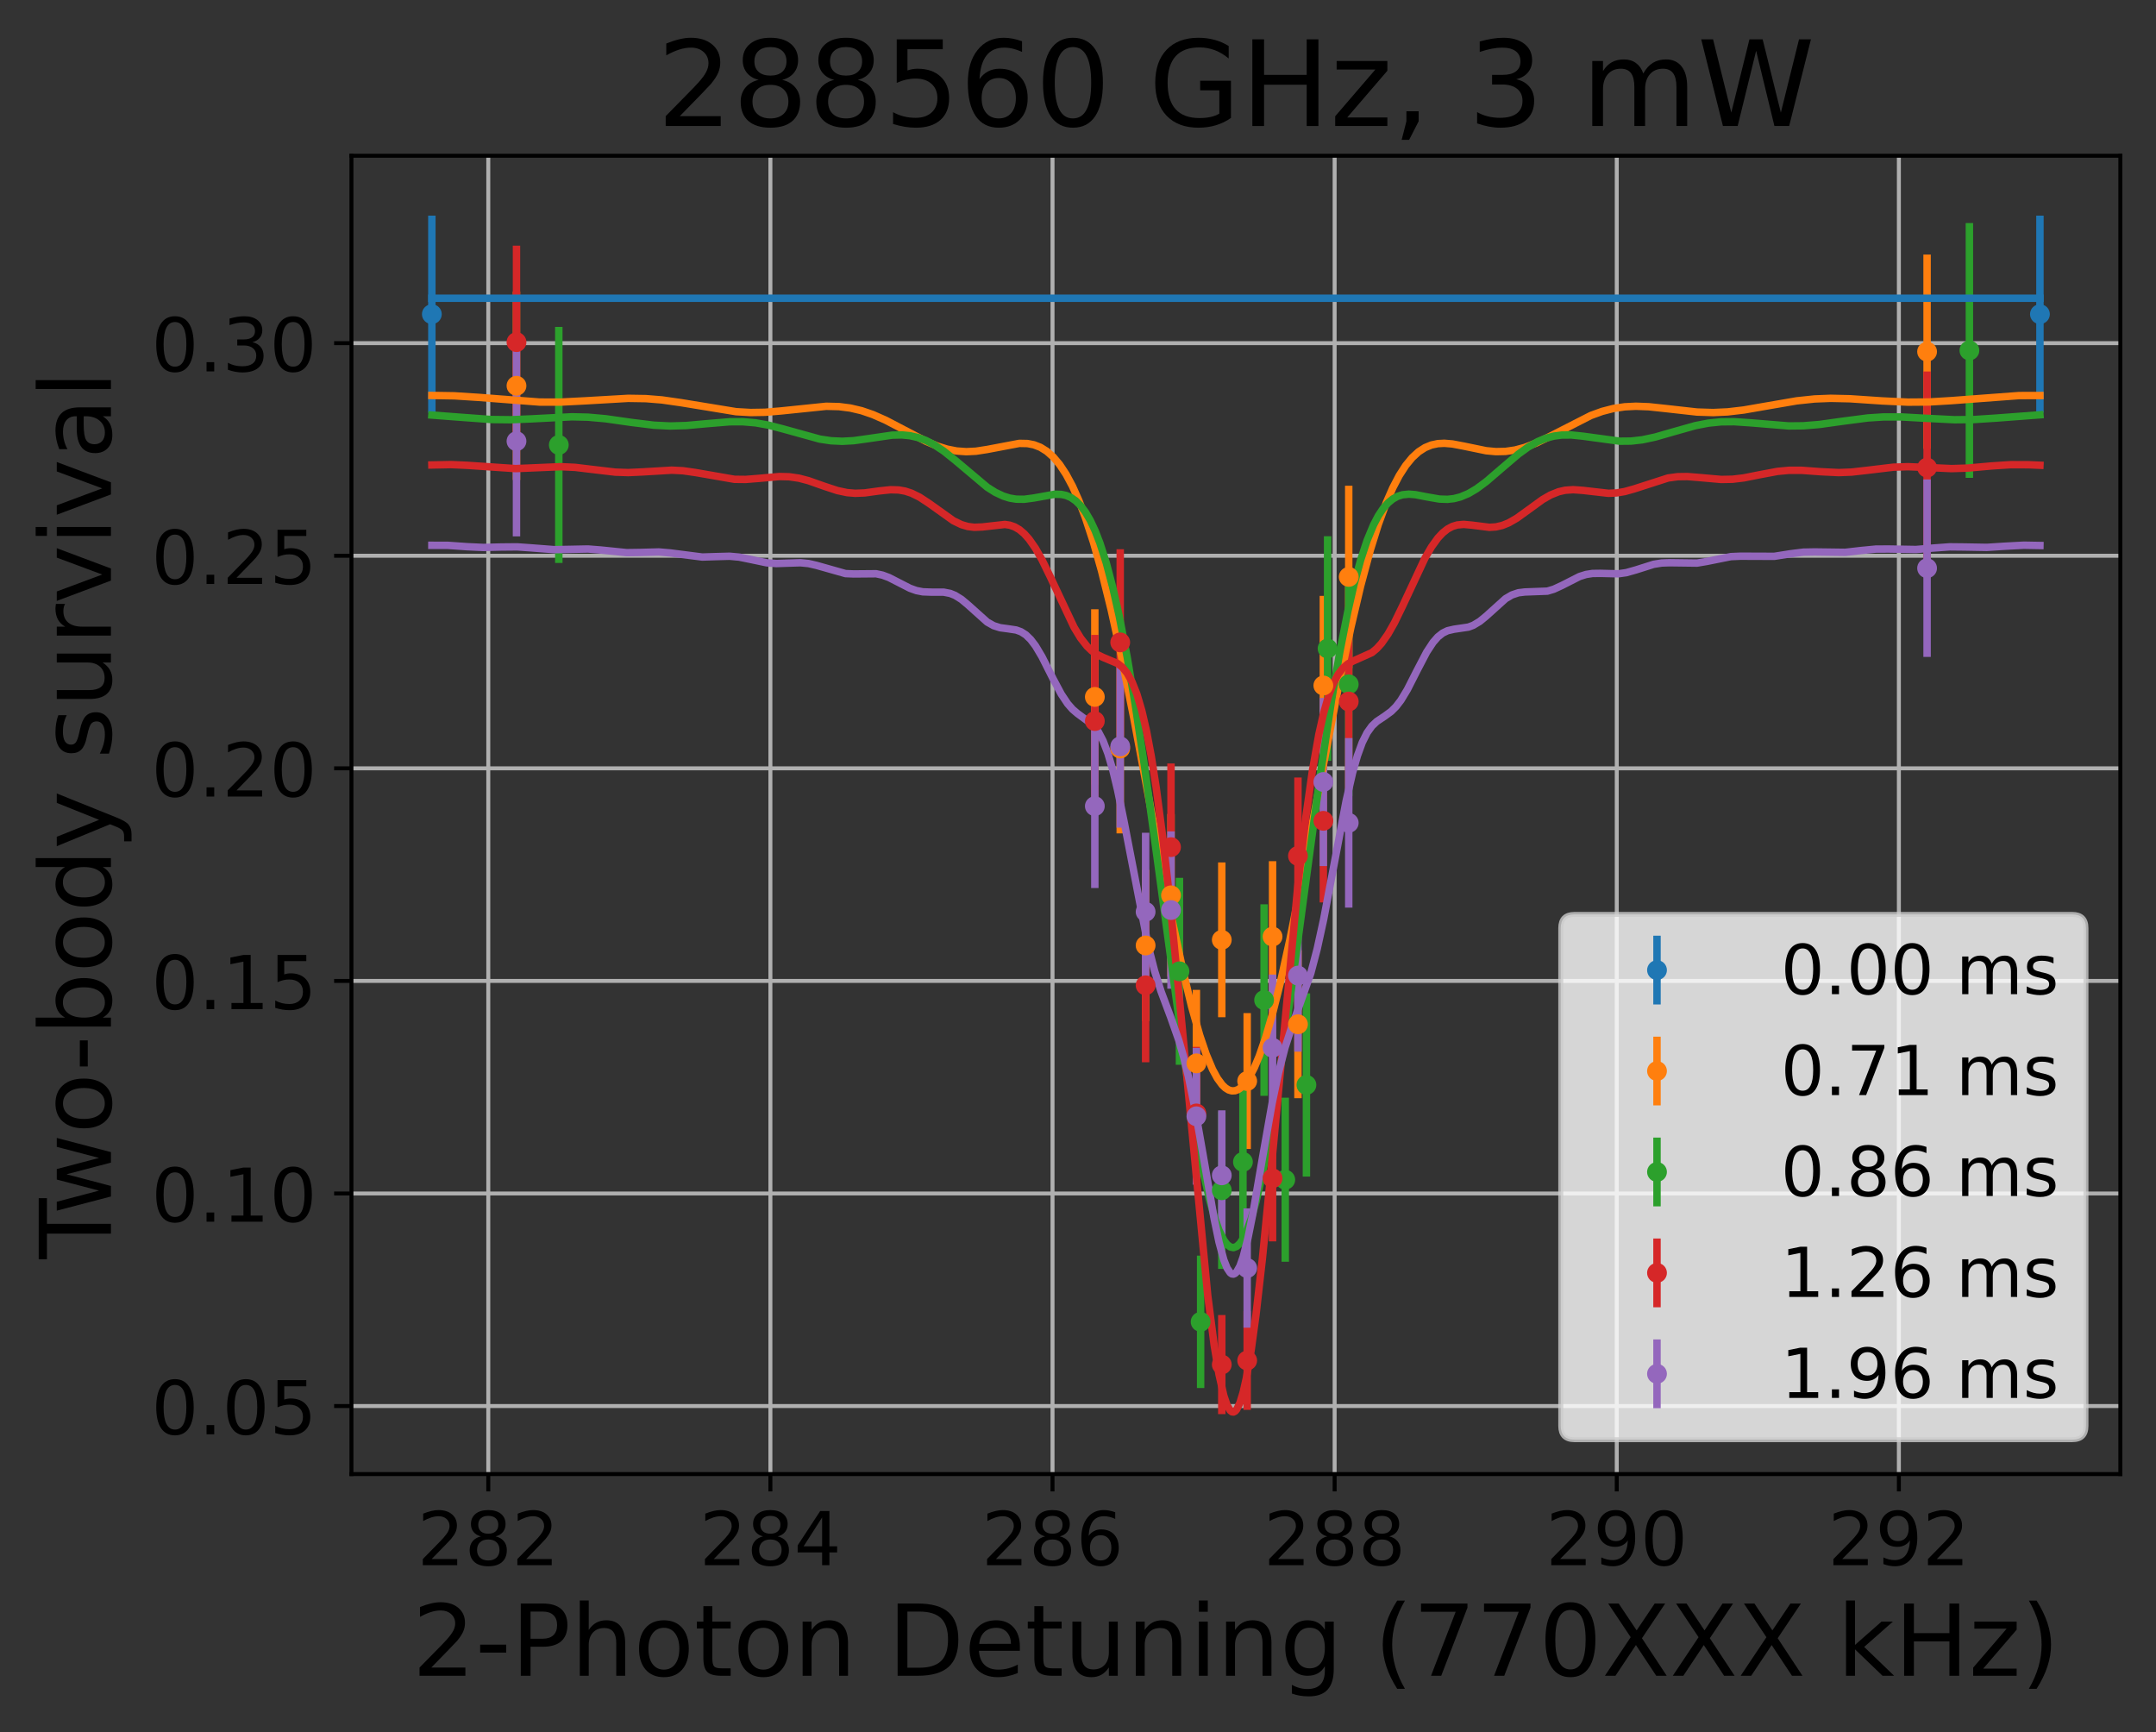 <?xml version="1.0" encoding="utf-8" standalone="no"?>
<!DOCTYPE svg PUBLIC "-//W3C//DTD SVG 1.1//EN"
  "http://www.w3.org/Graphics/SVG/1.1/DTD/svg11.dtd">
<!-- Created with matplotlib (https://matplotlib.org/) -->
<svg height="349.622pt" version="1.1" viewBox="0 0 435.275 349.622" width="435.275pt" xmlns="http://www.w3.org/2000/svg" xmlns:xlink="http://www.w3.org/1999/xlink">
 <rect x="0" y="0" width="435.275" height="349.622" fill="#333333" stroke="none"/>
 <defs>
  <style type="text/css">
*{stroke-linecap:butt;stroke-linejoin:round;}
  </style>
 </defs>
 <g id="figure_1">
  <g id="patch_1">
   <path d="M 0 349.622 
L 435.275 349.622 
L 435.275 0 
L 0 0 
z
" style="fill:none;"/>
  </g>
  <g id="axes_1">
   <g id="patch_2">
    <path d="M 70.955 297.548 
L 428.075 297.548 
L 428.075 31.436 
L 70.955 31.436 
z
" style="fill:none;"/>
   </g>
   <g id="matplotlib.axis_1">
    <g id="xtick_1">
     <g id="line2d_1">
      <path clip-path="url(#p140c2fcd43)" d="M 98.579 297.548 
L 98.579 31.436 
" style="fill:none;stroke:#b0b0b0;stroke-linecap:square;stroke-width:0.8;"/>
     </g>
     <g id="line2d_2">
      <defs>
       <path d="M 0 0 
L 0 3.5 
" id="m005f0a59be" style="stroke:#000000;stroke-width:0.8;"/>
      </defs>
      <g>
       <use style="stroke:#000000;stroke-width:0.8;" x="98.579" xlink:href="#m005f0a59be" y="297.548"/>
      </g>
     </g>
     <g id="text_1">
      <!-- 282 -->
      <defs>
       <path d="M 19.188 8.297 
L 53.609 8.297 
L 53.609 0 
L 7.328 0 
L 7.328 8.297 
Q 12.938 14.109 22.625 23.891 
Q 32.328 33.688 34.812 36.531 
Q 39.547 41.844 41.422 45.531 
Q 43.312 49.219 43.312 52.781 
Q 43.312 58.594 39.234 62.25 
Q 35.156 65.922 28.609 65.922 
Q 23.969 65.922 18.812 64.312 
Q 13.672 62.703 7.812 59.422 
L 7.812 69.391 
Q 13.766 71.781 18.938 73 
Q 24.125 74.219 28.422 74.219 
Q 39.75 74.219 46.484 68.547 
Q 53.219 62.891 53.219 53.422 
Q 53.219 48.922 51.531 44.891 
Q 49.859 40.875 45.406 35.406 
Q 44.188 33.984 37.641 27.219 
Q 31.109 20.453 19.188 8.297 
z
" id="DejaVuSans-50"/>
       <path d="M 31.781 34.625 
Q 24.75 34.625 20.719 30.859 
Q 16.703 27.094 16.703 20.516 
Q 16.703 13.922 20.719 10.156 
Q 24.75 6.391 31.781 6.391 
Q 38.812 6.391 42.859 10.172 
Q 46.922 13.969 46.922 20.516 
Q 46.922 27.094 42.891 30.859 
Q 38.875 34.625 31.781 34.625 
z
M 21.922 38.812 
Q 15.578 40.375 12.031 44.719 
Q 8.5 49.078 8.5 55.328 
Q 8.5 64.062 14.719 69.141 
Q 20.953 74.219 31.781 74.219 
Q 42.672 74.219 48.875 69.141 
Q 55.078 64.062 55.078 55.328 
Q 55.078 49.078 51.531 44.719 
Q 48 40.375 41.703 38.812 
Q 48.828 37.156 52.797 32.312 
Q 56.781 27.484 56.781 20.516 
Q 56.781 9.906 50.312 4.234 
Q 43.844 -1.422 31.781 -1.422 
Q 19.734 -1.422 13.25 4.234 
Q 6.781 9.906 6.781 20.516 
Q 6.781 27.484 10.781 32.312 
Q 14.797 37.156 21.922 38.812 
z
M 18.312 54.391 
Q 18.312 48.734 21.844 45.562 
Q 25.391 42.391 31.781 42.391 
Q 38.141 42.391 41.719 45.562 
Q 45.312 48.734 45.312 54.391 
Q 45.312 60.062 41.719 63.234 
Q 38.141 66.406 31.781 66.406 
Q 25.391 66.406 21.844 63.234 
Q 18.312 60.062 18.312 54.391 
z
" id="DejaVuSans-56"/>
      </defs>
      <g transform="translate(84.263 315.946)scale(0.15 -0.15)">
       <use xlink:href="#DejaVuSans-50"/>
       <use x="63.623" xlink:href="#DejaVuSans-56"/>
       <use x="127.246" xlink:href="#DejaVuSans-50"/>
      </g>
     </g>
    </g>
    <g id="xtick_2">
     <g id="line2d_3">
      <path clip-path="url(#p140c2fcd43)" d="M 155.536 297.548 
L 155.536 31.436 
" style="fill:none;stroke:#b0b0b0;stroke-linecap:square;stroke-width:0.8;"/>
     </g>
     <g id="line2d_4">
      <g>
       <use style="stroke:#000000;stroke-width:0.8;" x="155.536" xlink:href="#m005f0a59be" y="297.548"/>
      </g>
     </g>
     <g id="text_2">
      <!-- 284 -->
      <defs>
       <path d="M 37.797 64.312 
L 12.891 25.391 
L 37.797 25.391 
z
M 35.203 72.906 
L 47.609 72.906 
L 47.609 25.391 
L 58.016 25.391 
L 58.016 17.188 
L 47.609 17.188 
L 47.609 0 
L 37.797 0 
L 37.797 17.188 
L 4.891 17.188 
L 4.891 26.703 
z
" id="DejaVuSans-52"/>
      </defs>
      <g transform="translate(141.22 315.946)scale(0.15 -0.15)">
       <use xlink:href="#DejaVuSans-50"/>
       <use x="63.623" xlink:href="#DejaVuSans-56"/>
       <use x="127.246" xlink:href="#DejaVuSans-52"/>
      </g>
     </g>
    </g>
    <g id="xtick_3">
     <g id="line2d_5">
      <path clip-path="url(#p140c2fcd43)" d="M 212.493 297.548 
L 212.493 31.436 
" style="fill:none;stroke:#b0b0b0;stroke-linecap:square;stroke-width:0.8;"/>
     </g>
     <g id="line2d_6">
      <g>
       <use style="stroke:#000000;stroke-width:0.8;" x="212.493" xlink:href="#m005f0a59be" y="297.548"/>
      </g>
     </g>
     <g id="text_3">
      <!-- 286 -->
      <defs>
       <path d="M 33.016 40.375 
Q 26.375 40.375 22.484 35.828 
Q 18.609 31.297 18.609 23.391 
Q 18.609 15.531 22.484 10.953 
Q 26.375 6.391 33.016 6.391 
Q 39.656 6.391 43.531 10.953 
Q 47.406 15.531 47.406 23.391 
Q 47.406 31.297 43.531 35.828 
Q 39.656 40.375 33.016 40.375 
z
M 52.594 71.297 
L 52.594 62.312 
Q 48.875 64.062 45.094 64.984 
Q 41.312 65.922 37.594 65.922 
Q 27.828 65.922 22.672 59.328 
Q 17.531 52.734 16.797 39.406 
Q 19.672 43.656 24.016 45.922 
Q 28.375 48.188 33.594 48.188 
Q 44.578 48.188 50.953 41.516 
Q 57.328 34.859 57.328 23.391 
Q 57.328 12.156 50.688 5.359 
Q 44.047 -1.422 33.016 -1.422 
Q 20.359 -1.422 13.672 8.266 
Q 6.984 17.969 6.984 36.375 
Q 6.984 53.656 15.188 63.938 
Q 23.391 74.219 37.203 74.219 
Q 40.922 74.219 44.703 73.484 
Q 48.484 72.75 52.594 71.297 
z
" id="DejaVuSans-54"/>
      </defs>
      <g transform="translate(198.177 315.946)scale(0.15 -0.15)">
       <use xlink:href="#DejaVuSans-50"/>
       <use x="63.623" xlink:href="#DejaVuSans-56"/>
       <use x="127.246" xlink:href="#DejaVuSans-54"/>
      </g>
     </g>
    </g>
    <g id="xtick_4">
     <g id="line2d_7">
      <path clip-path="url(#p140c2fcd43)" d="M 269.45 297.548 
L 269.45 31.436 
" style="fill:none;stroke:#b0b0b0;stroke-linecap:square;stroke-width:0.8;"/>
     </g>
     <g id="line2d_8">
      <g>
       <use style="stroke:#000000;stroke-width:0.8;" x="269.45" xlink:href="#m005f0a59be" y="297.548"/>
      </g>
     </g>
     <g id="text_4">
      <!-- 288 -->
      <g transform="translate(255.134 315.946)scale(0.15 -0.15)">
       <use xlink:href="#DejaVuSans-50"/>
       <use x="63.623" xlink:href="#DejaVuSans-56"/>
       <use x="127.246" xlink:href="#DejaVuSans-56"/>
      </g>
     </g>
    </g>
    <g id="xtick_5">
     <g id="line2d_9">
      <path clip-path="url(#p140c2fcd43)" d="M 326.407 297.548 
L 326.407 31.436 
" style="fill:none;stroke:#b0b0b0;stroke-linecap:square;stroke-width:0.8;"/>
     </g>
     <g id="line2d_10">
      <g>
       <use style="stroke:#000000;stroke-width:0.8;" x="326.407" xlink:href="#m005f0a59be" y="297.548"/>
      </g>
     </g>
     <g id="text_5">
      <!-- 290 -->
      <defs>
       <path d="M 10.984 1.516 
L 10.984 10.5 
Q 14.703 8.734 18.5 7.812 
Q 22.312 6.891 25.984 6.891 
Q 35.75 6.891 40.891 13.453 
Q 46.047 20.016 46.781 33.406 
Q 43.953 29.203 39.594 26.953 
Q 35.25 24.703 29.984 24.703 
Q 19.047 24.703 12.672 31.312 
Q 6.297 37.938 6.297 49.422 
Q 6.297 60.641 12.938 67.422 
Q 19.578 74.219 30.609 74.219 
Q 43.266 74.219 49.922 64.516 
Q 56.594 54.828 56.594 36.375 
Q 56.594 19.141 48.406 8.859 
Q 40.234 -1.422 26.422 -1.422 
Q 22.703 -1.422 18.891 -0.688 
Q 15.094 0.047 10.984 1.516 
z
M 30.609 32.422 
Q 37.25 32.422 41.125 36.953 
Q 45.016 41.5 45.016 49.422 
Q 45.016 57.281 41.125 61.844 
Q 37.25 66.406 30.609 66.406 
Q 23.969 66.406 20.094 61.844 
Q 16.219 57.281 16.219 49.422 
Q 16.219 41.5 20.094 36.953 
Q 23.969 32.422 30.609 32.422 
z
" id="DejaVuSans-57"/>
       <path d="M 31.781 66.406 
Q 24.172 66.406 20.328 58.906 
Q 16.5 51.422 16.5 36.375 
Q 16.5 21.391 20.328 13.891 
Q 24.172 6.391 31.781 6.391 
Q 39.453 6.391 43.281 13.891 
Q 47.125 21.391 47.125 36.375 
Q 47.125 51.422 43.281 58.906 
Q 39.453 66.406 31.781 66.406 
z
M 31.781 74.219 
Q 44.047 74.219 50.516 64.516 
Q 56.984 54.828 56.984 36.375 
Q 56.984 17.969 50.516 8.266 
Q 44.047 -1.422 31.781 -1.422 
Q 19.531 -1.422 13.062 8.266 
Q 6.594 17.969 6.594 36.375 
Q 6.594 54.828 13.062 64.516 
Q 19.531 74.219 31.781 74.219 
z
" id="DejaVuSans-48"/>
      </defs>
      <g transform="translate(312.091 315.946)scale(0.15 -0.15)">
       <use xlink:href="#DejaVuSans-50"/>
       <use x="63.623" xlink:href="#DejaVuSans-57"/>
       <use x="127.246" xlink:href="#DejaVuSans-48"/>
      </g>
     </g>
    </g>
    <g id="xtick_6">
     <g id="line2d_11">
      <path clip-path="url(#p140c2fcd43)" d="M 383.363 297.548 
L 383.363 31.436 
" style="fill:none;stroke:#b0b0b0;stroke-linecap:square;stroke-width:0.8;"/>
     </g>
     <g id="line2d_12">
      <g>
       <use style="stroke:#000000;stroke-width:0.8;" x="383.363" xlink:href="#m005f0a59be" y="297.548"/>
      </g>
     </g>
     <g id="text_6">
      <!-- 292 -->
      <g transform="translate(369.048 315.946)scale(0.15 -0.15)">
       <use xlink:href="#DejaVuSans-50"/>
       <use x="63.623" xlink:href="#DejaVuSans-57"/>
       <use x="127.246" xlink:href="#DejaVuSans-50"/>
      </g>
     </g>
    </g>
    <g id="text_7">
     <!-- 2-Photon Detuning (770XXX kHz) -->
     <defs>
      <path d="M 4.891 31.391 
L 31.203 31.391 
L 31.203 23.391 
L 4.891 23.391 
z
" id="DejaVuSans-45"/>
      <path d="M 19.672 64.797 
L 19.672 37.406 
L 32.078 37.406 
Q 38.969 37.406 42.719 40.969 
Q 46.484 44.531 46.484 51.125 
Q 46.484 57.672 42.719 61.234 
Q 38.969 64.797 32.078 64.797 
z
M 9.812 72.906 
L 32.078 72.906 
Q 44.344 72.906 50.609 67.359 
Q 56.891 61.812 56.891 51.125 
Q 56.891 40.328 50.609 34.812 
Q 44.344 29.297 32.078 29.297 
L 19.672 29.297 
L 19.672 0 
L 9.812 0 
z
" id="DejaVuSans-80"/>
      <path d="M 54.891 33.016 
L 54.891 0 
L 45.906 0 
L 45.906 32.719 
Q 45.906 40.484 42.875 44.328 
Q 39.844 48.188 33.797 48.188 
Q 26.516 48.188 22.312 43.547 
Q 18.109 38.922 18.109 30.906 
L 18.109 0 
L 9.078 0 
L 9.078 75.984 
L 18.109 75.984 
L 18.109 46.188 
Q 21.344 51.125 25.703 53.562 
Q 30.078 56 35.797 56 
Q 45.219 56 50.047 50.172 
Q 54.891 44.344 54.891 33.016 
z
" id="DejaVuSans-104"/>
      <path d="M 30.609 48.391 
Q 23.391 48.391 19.188 42.75 
Q 14.984 37.109 14.984 27.297 
Q 14.984 17.484 19.156 11.844 
Q 23.344 6.203 30.609 6.203 
Q 37.797 6.203 41.984 11.859 
Q 46.188 17.531 46.188 27.297 
Q 46.188 37.016 41.984 42.703 
Q 37.797 48.391 30.609 48.391 
z
M 30.609 56 
Q 42.328 56 49.016 48.375 
Q 55.719 40.766 55.719 27.297 
Q 55.719 13.875 49.016 6.219 
Q 42.328 -1.422 30.609 -1.422 
Q 18.844 -1.422 12.172 6.219 
Q 5.516 13.875 5.516 27.297 
Q 5.516 40.766 12.172 48.375 
Q 18.844 56 30.609 56 
z
" id="DejaVuSans-111"/>
      <path d="M 18.312 70.219 
L 18.312 54.688 
L 36.812 54.688 
L 36.812 47.703 
L 18.312 47.703 
L 18.312 18.016 
Q 18.312 11.328 20.141 9.422 
Q 21.969 7.516 27.594 7.516 
L 36.812 7.516 
L 36.812 0 
L 27.594 0 
Q 17.188 0 13.234 3.875 
Q 9.281 7.766 9.281 18.016 
L 9.281 47.703 
L 2.688 47.703 
L 2.688 54.688 
L 9.281 54.688 
L 9.281 70.219 
z
" id="DejaVuSans-116"/>
      <path d="M 54.891 33.016 
L 54.891 0 
L 45.906 0 
L 45.906 32.719 
Q 45.906 40.484 42.875 44.328 
Q 39.844 48.188 33.797 48.188 
Q 26.516 48.188 22.312 43.547 
Q 18.109 38.922 18.109 30.906 
L 18.109 0 
L 9.078 0 
L 9.078 54.688 
L 18.109 54.688 
L 18.109 46.188 
Q 21.344 51.125 25.703 53.562 
Q 30.078 56 35.797 56 
Q 45.219 56 50.047 50.172 
Q 54.891 44.344 54.891 33.016 
z
" id="DejaVuSans-110"/>
      <path id="DejaVuSans-32"/>
      <path d="M 19.672 64.797 
L 19.672 8.109 
L 31.594 8.109 
Q 46.688 8.109 53.688 14.938 
Q 60.688 21.781 60.688 36.531 
Q 60.688 51.172 53.688 57.984 
Q 46.688 64.797 31.594 64.797 
z
M 9.812 72.906 
L 30.078 72.906 
Q 51.266 72.906 61.172 64.094 
Q 71.094 55.281 71.094 36.531 
Q 71.094 17.672 61.125 8.828 
Q 51.172 0 30.078 0 
L 9.812 0 
z
" id="DejaVuSans-68"/>
      <path d="M 56.203 29.594 
L 56.203 25.203 
L 14.891 25.203 
Q 15.484 15.922 20.484 11.062 
Q 25.484 6.203 34.422 6.203 
Q 39.594 6.203 44.453 7.469 
Q 49.312 8.734 54.109 11.281 
L 54.109 2.781 
Q 49.266 0.734 44.188 -0.344 
Q 39.109 -1.422 33.891 -1.422 
Q 20.797 -1.422 13.156 6.188 
Q 5.516 13.812 5.516 26.812 
Q 5.516 40.234 12.766 48.109 
Q 20.016 56 32.328 56 
Q 43.359 56 49.781 48.891 
Q 56.203 41.797 56.203 29.594 
z
M 47.219 32.234 
Q 47.125 39.594 43.094 43.984 
Q 39.062 48.391 32.422 48.391 
Q 24.906 48.391 20.391 44.141 
Q 15.875 39.891 15.188 32.172 
z
" id="DejaVuSans-101"/>
      <path d="M 8.5 21.578 
L 8.5 54.688 
L 17.484 54.688 
L 17.484 21.922 
Q 17.484 14.156 20.5 10.266 
Q 23.531 6.391 29.594 6.391 
Q 36.859 6.391 41.078 11.031 
Q 45.312 15.672 45.312 23.688 
L 45.312 54.688 
L 54.297 54.688 
L 54.297 0 
L 45.312 0 
L 45.312 8.406 
Q 42.047 3.422 37.719 1 
Q 33.406 -1.422 27.688 -1.422 
Q 18.266 -1.422 13.375 4.438 
Q 8.5 10.297 8.5 21.578 
z
M 31.109 56 
z
" id="DejaVuSans-117"/>
      <path d="M 9.422 54.688 
L 18.406 54.688 
L 18.406 0 
L 9.422 0 
z
M 9.422 75.984 
L 18.406 75.984 
L 18.406 64.594 
L 9.422 64.594 
z
" id="DejaVuSans-105"/>
      <path d="M 45.406 27.984 
Q 45.406 37.75 41.375 43.109 
Q 37.359 48.484 30.078 48.484 
Q 22.859 48.484 18.828 43.109 
Q 14.797 37.75 14.797 27.984 
Q 14.797 18.266 18.828 12.891 
Q 22.859 7.516 30.078 7.516 
Q 37.359 7.516 41.375 12.891 
Q 45.406 18.266 45.406 27.984 
z
M 54.391 6.781 
Q 54.391 -7.172 48.188 -13.984 
Q 42 -20.797 29.203 -20.797 
Q 24.469 -20.797 20.266 -20.094 
Q 16.062 -19.391 12.109 -17.922 
L 12.109 -9.188 
Q 16.062 -11.328 19.922 -12.344 
Q 23.781 -13.375 27.781 -13.375 
Q 36.625 -13.375 41.016 -8.766 
Q 45.406 -4.156 45.406 5.172 
L 45.406 9.625 
Q 42.625 4.781 38.281 2.391 
Q 33.938 0 27.875 0 
Q 17.828 0 11.672 7.656 
Q 5.516 15.328 5.516 27.984 
Q 5.516 40.672 11.672 48.328 
Q 17.828 56 27.875 56 
Q 33.938 56 38.281 53.609 
Q 42.625 51.219 45.406 46.391 
L 45.406 54.688 
L 54.391 54.688 
z
" id="DejaVuSans-103"/>
      <path d="M 31 75.875 
Q 24.469 64.656 21.281 53.656 
Q 18.109 42.672 18.109 31.391 
Q 18.109 20.125 21.312 9.062 
Q 24.516 -2 31 -13.188 
L 23.188 -13.188 
Q 15.875 -1.703 12.234 9.375 
Q 8.594 20.453 8.594 31.391 
Q 8.594 42.281 12.203 53.312 
Q 15.828 64.359 23.188 75.875 
z
" id="DejaVuSans-40"/>
      <path d="M 8.203 72.906 
L 55.078 72.906 
L 55.078 68.703 
L 28.609 0 
L 18.312 0 
L 43.219 64.594 
L 8.203 64.594 
z
" id="DejaVuSans-55"/>
      <path d="M 6.297 72.906 
L 16.891 72.906 
L 35.016 45.797 
L 53.219 72.906 
L 63.812 72.906 
L 40.375 37.891 
L 65.375 0 
L 54.781 0 
L 34.281 31 
L 13.625 0 
L 2.984 0 
L 29 38.922 
z
" id="DejaVuSans-88"/>
      <path d="M 9.078 75.984 
L 18.109 75.984 
L 18.109 31.109 
L 44.922 54.688 
L 56.391 54.688 
L 27.391 29.109 
L 57.625 0 
L 45.906 0 
L 18.109 26.703 
L 18.109 0 
L 9.078 0 
z
" id="DejaVuSans-107"/>
      <path d="M 9.812 72.906 
L 19.672 72.906 
L 19.672 43.016 
L 55.516 43.016 
L 55.516 72.906 
L 65.375 72.906 
L 65.375 0 
L 55.516 0 
L 55.516 34.719 
L 19.672 34.719 
L 19.672 0 
L 9.812 0 
z
" id="DejaVuSans-72"/>
      <path d="M 5.516 54.688 
L 48.188 54.688 
L 48.188 46.484 
L 14.406 7.172 
L 48.188 7.172 
L 48.188 0 
L 4.297 0 
L 4.297 8.203 
L 38.094 47.516 
L 5.516 47.516 
z
" id="DejaVuSans-122"/>
      <path d="M 8.016 75.875 
L 15.828 75.875 
Q 23.141 64.359 26.781 53.312 
Q 30.422 42.281 30.422 31.391 
Q 30.422 20.453 26.781 9.375 
Q 23.141 -1.703 15.828 -13.188 
L 8.016 -13.188 
Q 14.5 -2 17.703 9.062 
Q 20.906 20.125 20.906 31.391 
Q 20.906 42.672 17.703 53.656 
Q 14.5 64.656 8.016 75.875 
z
" id="DejaVuSans-41"/>
     </defs>
     <g transform="translate(83.235 338.262)scale(0.2 -0.2)">
      <use xlink:href="#DejaVuSans-50"/>
      <use x="63.623" xlink:href="#DejaVuSans-45"/>
      <use x="99.707" xlink:href="#DejaVuSans-80"/>
      <use x="160.01" xlink:href="#DejaVuSans-104"/>
      <use x="223.389" xlink:href="#DejaVuSans-111"/>
      <use x="284.57" xlink:href="#DejaVuSans-116"/>
      <use x="323.779" xlink:href="#DejaVuSans-111"/>
      <use x="384.961" xlink:href="#DejaVuSans-110"/>
      <use x="448.34" xlink:href="#DejaVuSans-32"/>
      <use x="480.127" xlink:href="#DejaVuSans-68"/>
      <use x="557.129" xlink:href="#DejaVuSans-101"/>
      <use x="618.652" xlink:href="#DejaVuSans-116"/>
      <use x="657.861" xlink:href="#DejaVuSans-117"/>
      <use x="721.24" xlink:href="#DejaVuSans-110"/>
      <use x="784.619" xlink:href="#DejaVuSans-105"/>
      <use x="812.402" xlink:href="#DejaVuSans-110"/>
      <use x="875.781" xlink:href="#DejaVuSans-103"/>
      <use x="939.258" xlink:href="#DejaVuSans-32"/>
      <use x="971.045" xlink:href="#DejaVuSans-40"/>
      <use x="1010.059" xlink:href="#DejaVuSans-55"/>
      <use x="1073.682" xlink:href="#DejaVuSans-55"/>
      <use x="1137.305" xlink:href="#DejaVuSans-48"/>
      <use x="1200.928" xlink:href="#DejaVuSans-88"/>
      <use x="1269.434" xlink:href="#DejaVuSans-88"/>
      <use x="1337.939" xlink:href="#DejaVuSans-88"/>
      <use x="1406.445" xlink:href="#DejaVuSans-32"/>
      <use x="1438.232" xlink:href="#DejaVuSans-107"/>
      <use x="1496.143" xlink:href="#DejaVuSans-72"/>
      <use x="1571.338" xlink:href="#DejaVuSans-122"/>
      <use x="1623.828" xlink:href="#DejaVuSans-41"/>
     </g>
    </g>
   </g>
   <g id="matplotlib.axis_2">
    <g id="ytick_1">
     <g id="line2d_13">
      <path clip-path="url(#p140c2fcd43)" d="M 70.955 283.821 
L 428.075 283.821 
" style="fill:none;stroke:#b0b0b0;stroke-linecap:square;stroke-width:0.8;"/>
     </g>
     <g id="line2d_14">
      <defs>
       <path d="M 0 0 
L -3.5 0 
" id="mc3ce260a5b" style="stroke:#000000;stroke-width:0.8;"/>
      </defs>
      <g>
       <use style="stroke:#000000;stroke-width:0.8;" x="70.955" xlink:href="#mc3ce260a5b" y="283.821"/>
      </g>
     </g>
     <g id="text_8">
      <!-- 0.05 -->
      <defs>
       <path d="M 10.688 12.406 
L 21 12.406 
L 21 0 
L 10.688 0 
z
" id="DejaVuSans-46"/>
       <path d="M 10.797 72.906 
L 49.516 72.906 
L 49.516 64.594 
L 19.828 64.594 
L 19.828 46.734 
Q 21.969 47.469 24.109 47.828 
Q 26.266 48.188 28.422 48.188 
Q 40.625 48.188 47.75 41.5 
Q 54.891 34.812 54.891 23.391 
Q 54.891 11.625 47.562 5.094 
Q 40.234 -1.422 26.906 -1.422 
Q 22.312 -1.422 17.547 -0.641 
Q 12.797 0.141 7.719 1.703 
L 7.719 11.625 
Q 12.109 9.234 16.797 8.062 
Q 21.484 6.891 26.703 6.891 
Q 35.156 6.891 40.078 11.328 
Q 45.016 15.766 45.016 23.391 
Q 45.016 31 40.078 35.438 
Q 35.156 39.891 26.703 39.891 
Q 22.75 39.891 18.812 39.016 
Q 14.891 38.141 10.797 36.281 
z
" id="DejaVuSans-53"/>
      </defs>
      <g transform="translate(30.556 289.52)scale(0.15 -0.15)">
       <use xlink:href="#DejaVuSans-48"/>
       <use x="63.623" xlink:href="#DejaVuSans-46"/>
       <use x="95.41" xlink:href="#DejaVuSans-48"/>
       <use x="159.033" xlink:href="#DejaVuSans-53"/>
      </g>
     </g>
    </g>
    <g id="ytick_2">
     <g id="line2d_15">
      <path clip-path="url(#p140c2fcd43)" d="M 70.955 240.91 
L 428.075 240.91 
" style="fill:none;stroke:#b0b0b0;stroke-linecap:square;stroke-width:0.8;"/>
     </g>
     <g id="line2d_16">
      <g>
       <use style="stroke:#000000;stroke-width:0.8;" x="70.955" xlink:href="#mc3ce260a5b" y="240.91"/>
      </g>
     </g>
     <g id="text_9">
      <!-- 0.10 -->
      <defs>
       <path d="M 12.406 8.297 
L 28.516 8.297 
L 28.516 63.922 
L 10.984 60.406 
L 10.984 69.391 
L 28.422 72.906 
L 38.281 72.906 
L 38.281 8.297 
L 54.391 8.297 
L 54.391 0 
L 12.406 0 
z
" id="DejaVuSans-49"/>
      </defs>
      <g transform="translate(30.556 246.609)scale(0.15 -0.15)">
       <use xlink:href="#DejaVuSans-48"/>
       <use x="63.623" xlink:href="#DejaVuSans-46"/>
       <use x="95.41" xlink:href="#DejaVuSans-49"/>
       <use x="159.033" xlink:href="#DejaVuSans-48"/>
      </g>
     </g>
    </g>
    <g id="ytick_3">
     <g id="line2d_17">
      <path clip-path="url(#p140c2fcd43)" d="M 70.955 198 
L 428.075 198 
" style="fill:none;stroke:#b0b0b0;stroke-linecap:square;stroke-width:0.8;"/>
     </g>
     <g id="line2d_18">
      <g>
       <use style="stroke:#000000;stroke-width:0.8;" x="70.955" xlink:href="#mc3ce260a5b" y="198"/>
      </g>
     </g>
     <g id="text_10">
      <!-- 0.15 -->
      <g transform="translate(30.556 203.699)scale(0.15 -0.15)">
       <use xlink:href="#DejaVuSans-48"/>
       <use x="63.623" xlink:href="#DejaVuSans-46"/>
       <use x="95.41" xlink:href="#DejaVuSans-49"/>
       <use x="159.033" xlink:href="#DejaVuSans-53"/>
      </g>
     </g>
    </g>
    <g id="ytick_4">
     <g id="line2d_19">
      <path clip-path="url(#p140c2fcd43)" d="M 70.955 155.089 
L 428.075 155.089 
" style="fill:none;stroke:#b0b0b0;stroke-linecap:square;stroke-width:0.8;"/>
     </g>
     <g id="line2d_20">
      <g>
       <use style="stroke:#000000;stroke-width:0.8;" x="70.955" xlink:href="#mc3ce260a5b" y="155.089"/>
      </g>
     </g>
     <g id="text_11">
      <!-- 0.20 -->
      <g transform="translate(30.556 160.788)scale(0.15 -0.15)">
       <use xlink:href="#DejaVuSans-48"/>
       <use x="63.623" xlink:href="#DejaVuSans-46"/>
       <use x="95.41" xlink:href="#DejaVuSans-50"/>
       <use x="159.033" xlink:href="#DejaVuSans-48"/>
      </g>
     </g>
    </g>
    <g id="ytick_5">
     <g id="line2d_21">
      <path clip-path="url(#p140c2fcd43)" d="M 70.955 112.179 
L 428.075 112.179 
" style="fill:none;stroke:#b0b0b0;stroke-linecap:square;stroke-width:0.8;"/>
     </g>
     <g id="line2d_22">
      <g>
       <use style="stroke:#000000;stroke-width:0.8;" x="70.955" xlink:href="#mc3ce260a5b" y="112.179"/>
      </g>
     </g>
     <g id="text_12">
      <!-- 0.25 -->
      <g transform="translate(30.556 117.878)scale(0.15 -0.15)">
       <use xlink:href="#DejaVuSans-48"/>
       <use x="63.623" xlink:href="#DejaVuSans-46"/>
       <use x="95.41" xlink:href="#DejaVuSans-50"/>
       <use x="159.033" xlink:href="#DejaVuSans-53"/>
      </g>
     </g>
    </g>
    <g id="ytick_6">
     <g id="line2d_23">
      <path clip-path="url(#p140c2fcd43)" d="M 70.955 69.268 
L 428.075 69.268 
" style="fill:none;stroke:#b0b0b0;stroke-linecap:square;stroke-width:0.8;"/>
     </g>
     <g id="line2d_24">
      <g>
       <use style="stroke:#000000;stroke-width:0.8;" x="70.955" xlink:href="#mc3ce260a5b" y="69.268"/>
      </g>
     </g>
     <g id="text_13">
      <!-- 0.30 -->
      <defs>
       <path d="M 40.578 39.312 
Q 47.656 37.797 51.625 33 
Q 55.609 28.219 55.609 21.188 
Q 55.609 10.406 48.188 4.484 
Q 40.766 -1.422 27.094 -1.422 
Q 22.516 -1.422 17.656 -0.516 
Q 12.797 0.391 7.625 2.203 
L 7.625 11.719 
Q 11.719 9.328 16.594 8.109 
Q 21.484 6.891 26.812 6.891 
Q 36.078 6.891 40.938 10.547 
Q 45.797 14.203 45.797 21.188 
Q 45.797 27.641 41.281 31.266 
Q 36.766 34.906 28.719 34.906 
L 20.219 34.906 
L 20.219 43.016 
L 29.109 43.016 
Q 36.375 43.016 40.234 45.922 
Q 44.094 48.828 44.094 54.297 
Q 44.094 59.906 40.109 62.906 
Q 36.141 65.922 28.719 65.922 
Q 24.656 65.922 20.016 65.031 
Q 15.375 64.156 9.812 62.312 
L 9.812 71.094 
Q 15.438 72.656 20.344 73.438 
Q 25.25 74.219 29.594 74.219 
Q 40.828 74.219 47.359 69.109 
Q 53.906 64.016 53.906 55.328 
Q 53.906 49.266 50.438 45.094 
Q 46.969 40.922 40.578 39.312 
z
" id="DejaVuSans-51"/>
      </defs>
      <g transform="translate(30.556 74.967)scale(0.15 -0.15)">
       <use xlink:href="#DejaVuSans-48"/>
       <use x="63.623" xlink:href="#DejaVuSans-46"/>
       <use x="95.41" xlink:href="#DejaVuSans-51"/>
       <use x="159.033" xlink:href="#DejaVuSans-48"/>
      </g>
     </g>
    </g>
    <g id="text_14">
     <!-- Two-body survival -->
     <defs>
      <path d="M -0.297 72.906 
L 61.375 72.906 
L 61.375 64.594 
L 35.5 64.594 
L 35.5 0 
L 25.594 0 
L 25.594 64.594 
L -0.297 64.594 
z
" id="DejaVuSans-84"/>
      <path d="M 4.203 54.688 
L 13.188 54.688 
L 24.422 12.016 
L 35.594 54.688 
L 46.188 54.688 
L 57.422 12.016 
L 68.609 54.688 
L 77.594 54.688 
L 63.281 0 
L 52.688 0 
L 40.922 44.828 
L 29.109 0 
L 18.5 0 
z
" id="DejaVuSans-119"/>
      <path d="M 48.688 27.297 
Q 48.688 37.203 44.609 42.844 
Q 40.531 48.484 33.406 48.484 
Q 26.266 48.484 22.188 42.844 
Q 18.109 37.203 18.109 27.297 
Q 18.109 17.391 22.188 11.75 
Q 26.266 6.109 33.406 6.109 
Q 40.531 6.109 44.609 11.75 
Q 48.688 17.391 48.688 27.297 
z
M 18.109 46.391 
Q 20.953 51.266 25.266 53.625 
Q 29.594 56 35.594 56 
Q 45.562 56 51.781 48.094 
Q 58.016 40.188 58.016 27.297 
Q 58.016 14.406 51.781 6.484 
Q 45.562 -1.422 35.594 -1.422 
Q 29.594 -1.422 25.266 0.953 
Q 20.953 3.328 18.109 8.203 
L 18.109 0 
L 9.078 0 
L 9.078 75.984 
L 18.109 75.984 
z
" id="DejaVuSans-98"/>
      <path d="M 45.406 46.391 
L 45.406 75.984 
L 54.391 75.984 
L 54.391 0 
L 45.406 0 
L 45.406 8.203 
Q 42.578 3.328 38.25 0.953 
Q 33.938 -1.422 27.875 -1.422 
Q 17.969 -1.422 11.734 6.484 
Q 5.516 14.406 5.516 27.297 
Q 5.516 40.188 11.734 48.094 
Q 17.969 56 27.875 56 
Q 33.938 56 38.25 53.625 
Q 42.578 51.266 45.406 46.391 
z
M 14.797 27.297 
Q 14.797 17.391 18.875 11.75 
Q 22.953 6.109 30.078 6.109 
Q 37.203 6.109 41.297 11.75 
Q 45.406 17.391 45.406 27.297 
Q 45.406 37.203 41.297 42.844 
Q 37.203 48.484 30.078 48.484 
Q 22.953 48.484 18.875 42.844 
Q 14.797 37.203 14.797 27.297 
z
" id="DejaVuSans-100"/>
      <path d="M 32.172 -5.078 
Q 28.375 -14.844 24.75 -17.812 
Q 21.141 -20.797 15.094 -20.797 
L 7.906 -20.797 
L 7.906 -13.281 
L 13.188 -13.281 
Q 16.891 -13.281 18.938 -11.516 
Q 21 -9.766 23.484 -3.219 
L 25.094 0.875 
L 2.984 54.688 
L 12.5 54.688 
L 29.594 11.922 
L 46.688 54.688 
L 56.203 54.688 
z
" id="DejaVuSans-121"/>
      <path d="M 44.281 53.078 
L 44.281 44.578 
Q 40.484 46.531 36.375 47.5 
Q 32.281 48.484 27.875 48.484 
Q 21.188 48.484 17.844 46.438 
Q 14.5 44.391 14.5 40.281 
Q 14.5 37.156 16.891 35.375 
Q 19.281 33.594 26.516 31.984 
L 29.594 31.297 
Q 39.156 29.25 43.188 25.516 
Q 47.219 21.781 47.219 15.094 
Q 47.219 7.469 41.188 3.016 
Q 35.156 -1.422 24.609 -1.422 
Q 20.219 -1.422 15.453 -0.562 
Q 10.688 0.297 5.422 2 
L 5.422 11.281 
Q 10.406 8.688 15.234 7.391 
Q 20.062 6.109 24.812 6.109 
Q 31.156 6.109 34.562 8.281 
Q 37.984 10.453 37.984 14.406 
Q 37.984 18.062 35.516 20.016 
Q 33.062 21.969 24.703 23.781 
L 21.578 24.516 
Q 13.234 26.266 9.516 29.906 
Q 5.812 33.547 5.812 39.891 
Q 5.812 47.609 11.281 51.797 
Q 16.75 56 26.812 56 
Q 31.781 56 36.172 55.266 
Q 40.578 54.547 44.281 53.078 
z
" id="DejaVuSans-115"/>
      <path d="M 41.109 46.297 
Q 39.594 47.172 37.812 47.578 
Q 36.031 48 33.891 48 
Q 26.266 48 22.188 43.047 
Q 18.109 38.094 18.109 28.812 
L 18.109 0 
L 9.078 0 
L 9.078 54.688 
L 18.109 54.688 
L 18.109 46.188 
Q 20.953 51.172 25.484 53.578 
Q 30.031 56 36.531 56 
Q 37.453 56 38.578 55.875 
Q 39.703 55.766 41.062 55.516 
z
" id="DejaVuSans-114"/>
      <path d="M 2.984 54.688 
L 12.5 54.688 
L 29.594 8.797 
L 46.688 54.688 
L 56.203 54.688 
L 35.688 0 
L 23.484 0 
z
" id="DejaVuSans-118"/>
      <path d="M 34.281 27.484 
Q 23.391 27.484 19.188 25 
Q 14.984 22.516 14.984 16.5 
Q 14.984 11.719 18.141 8.906 
Q 21.297 6.109 26.703 6.109 
Q 34.188 6.109 38.703 11.406 
Q 43.219 16.703 43.219 25.484 
L 43.219 27.484 
z
M 52.203 31.203 
L 52.203 0 
L 43.219 0 
L 43.219 8.297 
Q 40.141 3.328 35.547 0.953 
Q 30.953 -1.422 24.312 -1.422 
Q 15.922 -1.422 10.953 3.297 
Q 6 8.016 6 15.922 
Q 6 25.141 12.172 29.828 
Q 18.359 34.516 30.609 34.516 
L 43.219 34.516 
L 43.219 35.406 
Q 43.219 41.609 39.141 45 
Q 35.062 48.391 27.688 48.391 
Q 23 48.391 18.547 47.266 
Q 14.109 46.141 10.016 43.891 
L 10.016 52.203 
Q 14.938 54.109 19.578 55.047 
Q 24.219 56 28.609 56 
Q 40.484 56 46.344 49.844 
Q 52.203 43.703 52.203 31.203 
z
" id="DejaVuSans-97"/>
      <path d="M 9.422 75.984 
L 18.406 75.984 
L 18.406 0 
L 9.422 0 
z
" id="DejaVuSans-108"/>
     </defs>
     <g transform="translate(22.397 254.134)rotate(-90)scale(0.2 -0.2)">
      <use xlink:href="#DejaVuSans-84"/>
      <use x="44.584" xlink:href="#DejaVuSans-119"/>
      <use x="126.371" xlink:href="#DejaVuSans-111"/>
      <use x="189.428" xlink:href="#DejaVuSans-45"/>
      <use x="225.512" xlink:href="#DejaVuSans-98"/>
      <use x="288.988" xlink:href="#DejaVuSans-111"/>
      <use x="350.17" xlink:href="#DejaVuSans-100"/>
      <use x="413.646" xlink:href="#DejaVuSans-121"/>
      <use x="472.826" xlink:href="#DejaVuSans-32"/>
      <use x="504.613" xlink:href="#DejaVuSans-115"/>
      <use x="556.713" xlink:href="#DejaVuSans-117"/>
      <use x="620.092" xlink:href="#DejaVuSans-114"/>
      <use x="661.205" xlink:href="#DejaVuSans-118"/>
      <use x="720.385" xlink:href="#DejaVuSans-105"/>
      <use x="748.168" xlink:href="#DejaVuSans-118"/>
      <use x="807.348" xlink:href="#DejaVuSans-97"/>
      <use x="868.627" xlink:href="#DejaVuSans-108"/>
     </g>
    </g>
   </g>
   <g id="LineCollection_1">
    <path clip-path="url(#p140c2fcd43)" d="M 87.187 83.301 
L 87.187 43.532 
" style="fill:none;stroke:#1f77b4;stroke-width:1.5;"/>
    <path clip-path="url(#p140c2fcd43)" d="M 411.842 83.301 
L 411.842 43.532 
" style="fill:none;stroke:#1f77b4;stroke-width:1.5;"/>
   </g>
   <g id="LineCollection_2">
    <path clip-path="url(#p140c2fcd43)" d="M 104.274 96.89 
L 104.274 58.852 
" style="fill:none;stroke:#ff7f0e;stroke-width:1.5;"/>
    <path clip-path="url(#p140c2fcd43)" d="M 221.036 158.372 
L 221.036 122.985 
" style="fill:none;stroke:#ff7f0e;stroke-width:1.5;"/>
    <path clip-path="url(#p140c2fcd43)" d="M 226.162 168.223 
L 226.162 133.962 
" style="fill:none;stroke:#ff7f0e;stroke-width:1.5;"/>
    <path clip-path="url(#p140c2fcd43)" d="M 231.288 206.119 
L 231.288 175.577 
" style="fill:none;stroke:#ff7f0e;stroke-width:1.5;"/>
    <path clip-path="url(#p140c2fcd43)" d="M 236.415 197.142 
L 236.415 164.306 
" style="fill:none;stroke:#ff7f0e;stroke-width:1.5;"/>
    <path clip-path="url(#p140c2fcd43)" d="M 241.541 229.474 
L 241.541 199.812 
" style="fill:none;stroke:#ff7f0e;stroke-width:1.5;"/>
    <path clip-path="url(#p140c2fcd43)" d="M 246.667 205.338 
L 246.667 174.092 
" style="fill:none;stroke:#ff7f0e;stroke-width:1.5;"/>
    <path clip-path="url(#p140c2fcd43)" d="M 251.793 231.93 
L 251.793 204.492 
" style="fill:none;stroke:#ff7f0e;stroke-width:1.5;"/>
    <path clip-path="url(#p140c2fcd43)" d="M 256.919 204.283 
L 256.919 173.829 
" style="fill:none;stroke:#ff7f0e;stroke-width:1.5;"/>
    <path clip-path="url(#p140c2fcd43)" d="M 262.045 221.671 
L 262.045 191.839 
" style="fill:none;stroke:#ff7f0e;stroke-width:1.5;"/>
    <path clip-path="url(#p140c2fcd43)" d="M 267.171 156.463 
L 267.171 120.279 
" style="fill:none;stroke:#ff7f0e;stroke-width:1.5;"/>
    <path clip-path="url(#p140c2fcd43)" d="M 272.297 134.85 
L 272.297 98.047 
" style="fill:none;stroke:#ff7f0e;stroke-width:1.5;"/>
    <path clip-path="url(#p140c2fcd43)" d="M 389.059 90.578 
L 389.059 51.383 
" style="fill:none;stroke:#ff7f0e;stroke-width:1.5;"/>
   </g>
   <g id="LineCollection_3">
    <path clip-path="url(#p140c2fcd43)" d="M 112.818 113.64 
L 112.818 65.984 
" style="fill:none;stroke:#2ca02c;stroke-width:1.5;"/>
    <path clip-path="url(#p140c2fcd43)" d="M 238.123 214.935 
L 238.123 177.193 
" style="fill:none;stroke:#2ca02c;stroke-width:1.5;"/>
    <path clip-path="url(#p140c2fcd43)" d="M 242.395 280.18 
L 242.395 253.457 
" style="fill:none;stroke:#2ca02c;stroke-width:1.5;"/>
    <path clip-path="url(#p140c2fcd43)" d="M 246.667 256.134 
L 246.667 224.382 
" style="fill:none;stroke:#2ca02c;stroke-width:1.5;"/>
    <path clip-path="url(#p140c2fcd43)" d="M 250.939 251.097 
L 250.939 217.984 
" style="fill:none;stroke:#2ca02c;stroke-width:1.5;"/>
    <path clip-path="url(#p140c2fcd43)" d="M 255.21 221.201 
L 255.21 182.537 
" style="fill:none;stroke:#2ca02c;stroke-width:1.5;"/>
    <path clip-path="url(#p140c2fcd43)" d="M 259.482 254.689 
L 259.482 221.573 
" style="fill:none;stroke:#2ca02c;stroke-width:1.5;"/>
    <path clip-path="url(#p140c2fcd43)" d="M 263.754 237.497 
L 263.754 200.501 
" style="fill:none;stroke:#2ca02c;stroke-width:1.5;"/>
    <path clip-path="url(#p140c2fcd43)" d="M 268.026 153.578 
L 268.026 108.241 
" style="fill:none;stroke:#2ca02c;stroke-width:1.5;"/>
    <path clip-path="url(#p140c2fcd43)" d="M 272.297 160.678 
L 272.297 115.588 
" style="fill:none;stroke:#2ca02c;stroke-width:1.5;"/>
    <path clip-path="url(#p140c2fcd43)" d="M 397.603 96.453 
L 397.603 45.03 
" style="fill:none;stroke:#2ca02c;stroke-width:1.5;"/>
   </g>
   <g id="LineCollection_4">
    <path clip-path="url(#p140c2fcd43)" d="M 104.274 88.528 
L 104.274 49.587 
" style="fill:none;stroke:#d62728;stroke-width:1.5;"/>
    <path clip-path="url(#p140c2fcd43)" d="M 221.036 162.946 
L 221.036 128.161 
" style="fill:none;stroke:#d62728;stroke-width:1.5;"/>
    <path clip-path="url(#p140c2fcd43)" d="M 226.162 148.475 
L 226.162 110.864 
" style="fill:none;stroke:#d62728;stroke-width:1.5;"/>
    <path clip-path="url(#p140c2fcd43)" d="M 231.288 214.423 
L 231.288 183.356 
" style="fill:none;stroke:#d62728;stroke-width:1.5;"/>
    <path clip-path="url(#p140c2fcd43)" d="M 236.415 187.884 
L 236.415 154.113 
" style="fill:none;stroke:#d62728;stroke-width:1.5;"/>
    <path clip-path="url(#p140c2fcd43)" d="M 241.541 238.204 
L 241.541 211.307 
" style="fill:none;stroke:#d62728;stroke-width:1.5;"/>
    <path clip-path="url(#p140c2fcd43)" d="M 246.667 285.452 
L 246.667 265.444 
" style="fill:none;stroke:#d62728;stroke-width:1.5;"/>
    <path clip-path="url(#p140c2fcd43)" d="M 251.793 284.586 
L 251.793 264.666 
" style="fill:none;stroke:#d62728;stroke-width:1.5;"/>
    <path clip-path="url(#p140c2fcd43)" d="M 256.919 250.58 
L 256.919 225.111 
" style="fill:none;stroke:#d62728;stroke-width:1.5;"/>
    <path clip-path="url(#p140c2fcd43)" d="M 262.045 188.6 
L 262.045 156.94 
" style="fill:none;stroke:#d62728;stroke-width:1.5;"/>
    <path clip-path="url(#p140c2fcd43)" d="M 267.171 182.162 
L 267.171 149.212 
" style="fill:none;stroke:#d62728;stroke-width:1.5;"/>
    <path clip-path="url(#p140c2fcd43)" d="M 272.297 159.223 
L 272.297 123.989 
" style="fill:none;stroke:#d62728;stroke-width:1.5;"/>
    <path clip-path="url(#p140c2fcd43)" d="M 389.059 113.795 
L 389.059 74.989 
" style="fill:none;stroke:#d62728;stroke-width:1.5;"/>
   </g>
   <g id="LineCollection_5">
    <path clip-path="url(#p140c2fcd43)" d="M 104.274 108.277 
L 104.274 69.837 
" style="fill:none;stroke:#9467bd;stroke-width:1.5;"/>
    <path clip-path="url(#p140c2fcd43)" d="M 221.036 179.254 
L 221.036 146.191 
" style="fill:none;stroke:#9467bd;stroke-width:1.5;"/>
    <path clip-path="url(#p140c2fcd43)" d="M 226.162 167.064 
L 226.162 134.263 
" style="fill:none;stroke:#9467bd;stroke-width:1.5;"/>
    <path clip-path="url(#p140c2fcd43)" d="M 231.288 200.014 
L 231.288 168.094 
" style="fill:none;stroke:#9467bd;stroke-width:1.5;"/>
    <path clip-path="url(#p140c2fcd43)" d="M 236.415 199.573 
L 236.415 167.819 
" style="fill:none;stroke:#9467bd;stroke-width:1.5;"/>
    <path clip-path="url(#p140c2fcd43)" d="M 241.541 239.119 
L 241.541 211.533 
" style="fill:none;stroke:#9467bd;stroke-width:1.5;"/>
    <path clip-path="url(#p140c2fcd43)" d="M 246.667 250.364 
L 246.667 224.126 
" style="fill:none;stroke:#9467bd;stroke-width:1.5;"/>
    <path clip-path="url(#p140c2fcd43)" d="M 251.793 268.004 
L 251.793 243.921 
" style="fill:none;stroke:#9467bd;stroke-width:1.5;"/>
    <path clip-path="url(#p140c2fcd43)" d="M 256.919 226.274 
L 256.919 196.723 
" style="fill:none;stroke:#9467bd;stroke-width:1.5;"/>
    <path clip-path="url(#p140c2fcd43)" d="M 262.045 212.283 
L 262.045 181.571 
" style="fill:none;stroke:#9467bd;stroke-width:1.5;"/>
    <path clip-path="url(#p140c2fcd43)" d="M 267.171 174.814 
L 267.171 140.888 
" style="fill:none;stroke:#9467bd;stroke-width:1.5;"/>
    <path clip-path="url(#p140c2fcd43)" d="M 272.297 183.21 
L 272.297 148.985 
" style="fill:none;stroke:#9467bd;stroke-width:1.5;"/>
    <path clip-path="url(#p140c2fcd43)" d="M 389.059 132.597 
L 389.059 96.785 
" style="fill:none;stroke:#9467bd;stroke-width:1.5;"/>
   </g>
   <g id="line2d_25">
    <path clip-path="url(#p140c2fcd43)" d="M 87.187 60.201 
L 411.842 60.201 
" style="fill:none;stroke:#1f77b4;stroke-linecap:square;stroke-width:1.5;"/>
   </g>
   <g id="line2d_26">
    <path clip-path="url(#p140c2fcd43)" d="M 87.187 79.823 
L 91.737 79.899 
L 96.612 80.212 
L 108.961 81.159 
L 113.186 81.164 
L 118.06 80.915 
L 126.835 80.408 
L 130.41 80.465 
L 133.659 80.729 
L 137.559 81.29 
L 148.609 83.1 
L 151.533 83.267 
L 154.458 83.219 
L 157.708 82.947 
L 166.807 82.01 
L 169.407 82.075 
L 171.682 82.367 
L 173.957 82.903 
L 176.232 83.683 
L 178.832 84.833 
L 182.406 86.705 
L 186.956 89.078 
L 189.231 90.037 
L 191.181 90.651 
L 193.131 91.035 
L 195.081 91.174 
L 197.03 91.08 
L 199.305 90.728 
L 205.805 89.496 
L 207.43 89.53 
L 208.73 89.78 
L 210.03 90.282 
L 211.33 91.084 
L 212.63 92.233 
L 213.929 93.772 
L 215.229 95.739 
L 216.529 98.164 
L 217.829 101.074 
L 219.129 104.483 
L 220.754 109.454 
L 222.379 115.204 
L 224.329 123.075 
L 226.279 131.895 
L 228.878 144.827 
L 233.103 167.33 
L 236.678 185.891 
L 238.953 196.511 
L 240.578 203.198 
L 242.203 208.952 
L 243.503 212.787 
L 244.802 215.872 
L 245.777 217.664 
L 246.752 218.99 
L 247.402 219.609 
L 248.052 220.013 
L 248.702 220.2 
L 249.352 220.169 
L 250.002 219.921 
L 250.652 219.457 
L 251.302 218.778 
L 252.277 217.363 
L 253.252 215.486 
L 254.227 213.162 
L 255.527 209.406 
L 256.827 204.955 
L 258.452 198.52 
L 260.402 189.731 
L 262.676 178.386 
L 266.901 155.87 
L 270.476 137.312 
L 272.751 126.552 
L 274.701 118.278 
L 276.65 111.029 
L 278.275 105.831 
L 279.9 101.422 
L 281.2 98.459 
L 282.5 95.981 
L 283.8 93.966 
L 285.1 92.382 
L 286.4 91.192 
L 287.7 90.354 
L 289 89.821 
L 290.3 89.546 
L 291.6 89.479 
L 293.224 89.613 
L 295.499 90.046 
L 300.049 90.983 
L 301.999 91.162 
L 303.949 91.121 
L 305.899 90.836 
L 307.849 90.312 
L 310.123 89.437 
L 312.723 88.18 
L 321.173 83.871 
L 323.448 83.044 
L 325.722 82.457 
L 327.997 82.116 
L 330.272 82.003 
L 332.872 82.102 
L 336.447 82.484 
L 342.621 83.172 
L 345.871 83.274 
L 348.796 83.141 
L 352.046 82.762 
L 356.595 81.971 
L 362.77 80.909 
L 366.345 80.532 
L 369.595 80.403 
L 373.494 80.49 
L 379.994 80.928 
L 385.194 81.175 
L 389.418 81.143 
L 393.968 80.869 
L 407.617 79.85 
L 411.842 79.837 
L 411.842 79.837 
" style="fill:none;stroke:#ff7f0e;stroke-linecap:square;stroke-width:1.5;"/>
   </g>
   <g id="line2d_27">
    <path clip-path="url(#p140c2fcd43)" d="M 87.187 83.784 
L 92.387 84.178 
L 99.212 84.681 
L 103.111 84.727 
L 107.336 84.548 
L 115.461 84.131 
L 118.71 84.207 
L 122.285 84.528 
L 127.485 85.269 
L 132.035 85.83 
L 135.284 85.989 
L 138.534 85.897 
L 142.759 85.516 
L 147.309 85.14 
L 149.908 85.128 
L 152.508 85.345 
L 155.108 85.807 
L 158.033 86.565 
L 165.507 88.632 
L 167.782 88.971 
L 170.057 89.076 
L 172.332 88.953 
L 175.257 88.546 
L 180.132 87.835 
L 182.081 87.79 
L 183.706 87.947 
L 185.331 88.318 
L 186.956 88.922 
L 188.581 89.762 
L 190.531 91.056 
L 192.806 92.875 
L 199.305 98.346 
L 200.93 99.374 
L 202.555 100.141 
L 203.855 100.544 
L 205.155 100.759 
L 206.78 100.779 
L 208.73 100.52 
L 212.954 99.762 
L 214.254 99.795 
L 215.229 100.006 
L 216.204 100.424 
L 217.179 101.093 
L 218.154 102.055 
L 219.129 103.352 
L 220.104 105.02 
L 221.079 107.093 
L 222.054 109.601 
L 223.354 113.659 
L 224.654 118.565 
L 225.954 124.33 
L 227.579 132.719 
L 229.203 142.335 
L 231.153 155.264 
L 233.753 174.18 
L 239.278 214.961 
L 241.228 227.391 
L 242.853 236.204 
L 244.153 242.01 
L 245.127 245.548 
L 246.102 248.332 
L 247.077 250.324 
L 247.727 251.2 
L 248.377 251.706 
L 249.027 251.84 
L 249.677 251.601 
L 250.327 250.991 
L 250.977 250.013 
L 251.627 248.672 
L 252.602 246.002 
L 253.577 242.572 
L 254.877 236.897 
L 256.177 230.087 
L 257.802 220.22 
L 259.752 206.86 
L 263.001 182.621 
L 266.576 156.257 
L 268.851 141.197 
L 270.476 131.712 
L 272.101 123.468 
L 273.401 117.823 
L 274.701 113.038 
L 276.001 109.096 
L 277.3 105.961 
L 278.275 104.102 
L 279.25 102.632 
L 280.225 101.515 
L 281.2 100.711 
L 282.175 100.178 
L 283.15 99.873 
L 284.45 99.746 
L 285.75 99.847 
L 288.025 100.29 
L 290.625 100.741 
L 292.249 100.791 
L 293.549 100.643 
L 294.849 100.308 
L 296.474 99.624 
L 298.099 98.666 
L 300.049 97.224 
L 302.974 94.71 
L 306.549 91.658 
L 308.498 90.252 
L 310.448 89.139 
L 312.073 88.467 
L 313.698 88.03 
L 315.323 87.815 
L 317.273 87.805 
L 319.548 88.041 
L 327.022 89.057 
L 329.297 89.034 
L 331.572 88.775 
L 334.172 88.223 
L 337.747 87.193 
L 342.296 85.913 
L 344.896 85.411 
L 347.496 85.149 
L 350.096 85.123 
L 353.346 85.339 
L 361.145 85.978 
L 364.07 85.947 
L 367.32 85.681 
L 371.869 85.047 
L 377.069 84.367 
L 380.319 84.156 
L 383.894 84.16 
L 388.768 84.432 
L 394.618 84.725 
L 398.518 84.686 
L 403.068 84.391 
L 411.842 83.73 
L 411.842 83.73 
" style="fill:none;stroke:#2ca02c;stroke-linecap:square;stroke-width:1.5;"/>
   </g>
   <g id="line2d_28">
    <path clip-path="url(#p140c2fcd43)" d="M 87.187 93.857 
L 91.087 93.78 
L 94.337 93.929 
L 104.086 94.587 
L 107.661 94.442 
L 113.186 94.204 
L 116.111 94.34 
L 119.685 94.768 
L 124.235 95.305 
L 126.835 95.391 
L 129.76 95.258 
L 135.609 94.907 
L 137.884 95.021 
L 140.484 95.393 
L 148.284 96.75 
L 150.558 96.775 
L 153.158 96.567 
L 157.383 96.189 
L 159.333 96.237 
L 161.283 96.519 
L 163.233 97.028 
L 166.482 98.176 
L 169.082 99.029 
L 171.032 99.439 
L 172.657 99.573 
L 174.607 99.495 
L 177.532 99.092 
L 179.807 98.855 
L 181.431 98.901 
L 182.731 99.13 
L 184.031 99.554 
L 185.656 100.355 
L 187.606 101.639 
L 192.481 105.117 
L 194.106 105.899 
L 195.406 106.28 
L 196.706 106.438 
L 198.33 106.369 
L 202.88 105.861 
L 203.855 106.006 
L 204.83 106.344 
L 205.805 106.91 
L 206.78 107.731 
L 207.755 108.82 
L 209.055 110.684 
L 210.355 112.977 
L 211.98 116.303 
L 216.854 126.647 
L 218.154 128.777 
L 219.454 130.442 
L 220.429 131.377 
L 221.404 132.068 
L 222.704 132.697 
L 225.629 133.924 
L 226.604 134.702 
L 227.579 135.898 
L 228.554 137.657 
L 229.528 140.116 
L 230.503 143.397 
L 231.478 147.6 
L 232.453 152.793 
L 233.428 159.011 
L 234.728 168.879 
L 236.028 180.416 
L 237.653 196.753 
L 243.828 261.485 
L 245.127 271.536 
L 246.102 277.433 
L 247.077 281.724 
L 247.727 283.627 
L 248.377 284.733 
L 248.702 284.981 
L 249.027 285.026 
L 249.352 284.866 
L 249.677 284.503 
L 250.327 283.171 
L 250.977 281.048 
L 251.627 278.162 
L 252.602 272.49 
L 253.577 265.359 
L 254.877 253.947 
L 256.502 237.447 
L 262.026 178.702 
L 263.651 164.816 
L 264.951 155.645 
L 266.251 148.294 
L 267.226 143.951 
L 268.201 140.541 
L 269.176 137.969 
L 270.151 136.117 
L 271.126 134.847 
L 272.101 134.017 
L 273.076 133.481 
L 276.975 131.737 
L 277.95 130.923 
L 278.925 129.849 
L 280.225 127.997 
L 281.525 125.703 
L 283.15 122.364 
L 287.7 112.632 
L 289 110.395 
L 290.3 108.595 
L 291.275 107.557 
L 292.249 106.785 
L 293.224 106.264 
L 294.199 105.966 
L 295.499 105.848 
L 297.124 105.996 
L 300.699 106.445 
L 301.999 106.361 
L 303.299 106.062 
L 304.599 105.538 
L 306.224 104.605 
L 308.498 102.965 
L 311.423 100.841 
L 313.048 99.909 
L 314.673 99.26 
L 315.973 98.962 
L 317.598 98.844 
L 319.548 98.984 
L 324.747 99.576 
L 326.372 99.497 
L 327.997 99.226 
L 329.947 98.68 
L 336.772 96.482 
L 338.722 96.223 
L 340.671 96.195 
L 343.271 96.406 
L 347.496 96.781 
L 349.771 96.738 
L 352.046 96.466 
L 355.296 95.819 
L 358.87 95.152 
L 361.145 94.937 
L 363.745 94.936 
L 367.645 95.222 
L 371.22 95.392 
L 373.819 95.292 
L 377.069 94.923 
L 382.269 94.3 
L 385.194 94.204 
L 388.768 94.35 
L 393.968 94.588 
L 397.218 94.487 
L 402.093 94.05 
L 405.992 93.797 
L 409.567 93.812 
L 411.842 93.913 
L 411.842 93.913 
" style="fill:none;stroke:#d62728;stroke-linecap:square;stroke-width:1.5;"/>
   </g>
   <g id="line2d_29">
    <path clip-path="url(#p140c2fcd43)" d="M 87.187 110.073 
L 90.437 110.081 
L 94.337 110.355 
L 97.587 110.507 
L 101.162 110.417 
L 104.411 110.388 
L 107.336 110.597 
L 111.886 110.947 
L 114.811 110.895 
L 118.71 110.817 
L 121.31 111.022 
L 126.51 111.555 
L 129.11 111.519 
L 133.01 111.415 
L 135.284 111.61 
L 141.784 112.441 
L 144.384 112.359 
L 147.309 112.28 
L 149.259 112.459 
L 151.533 112.921 
L 154.783 113.602 
L 156.733 113.754 
L 159.008 113.676 
L 161.608 113.595 
L 163.233 113.754 
L 164.858 114.128 
L 170.707 115.783 
L 172.332 115.852 
L 176.882 115.813 
L 178.182 116.096 
L 179.482 116.582 
L 181.431 117.58 
L 183.706 118.745 
L 185.006 119.209 
L 186.306 119.461 
L 187.931 119.522 
L 190.531 119.529 
L 191.831 119.784 
L 192.806 120.175 
L 194.106 120.983 
L 195.406 122.069 
L 199.305 125.563 
L 200.605 126.295 
L 201.905 126.707 
L 203.53 126.924 
L 205.155 127.169 
L 206.13 127.524 
L 207.105 128.144 
L 208.08 129.087 
L 209.055 130.369 
L 210.355 132.548 
L 212.63 137.059 
L 214.254 140.105 
L 215.554 142.056 
L 216.529 143.167 
L 217.504 144.006 
L 220.754 146.399 
L 221.729 147.681 
L 222.704 149.543 
L 223.679 152.105 
L 224.654 155.421 
L 225.629 159.464 
L 226.929 165.787 
L 231.803 190.942 
L 233.103 195.994 
L 234.403 200.117 
L 236.353 205.334 
L 237.978 209.956 
L 238.953 213.319 
L 239.928 217.309 
L 241.228 223.661 
L 242.853 232.898 
L 245.127 246.028 
L 246.102 250.717 
L 247.077 254.313 
L 247.727 255.959 
L 248.377 256.929 
L 248.702 257.149 
L 249.027 257.188 
L 249.352 257.047 
L 249.677 256.727 
L 250.327 255.562 
L 250.977 253.737 
L 251.952 249.911 
L 252.927 245.056 
L 254.877 233.744 
L 256.827 222.701 
L 258.127 216.51 
L 259.427 211.496 
L 260.726 207.478 
L 264.626 196.487 
L 265.926 191.545 
L 267.226 185.608 
L 269.176 175.333 
L 271.776 161.63 
L 273.076 155.968 
L 274.051 152.542 
L 275.026 149.871 
L 276.001 147.913 
L 276.975 146.556 
L 277.95 145.636 
L 279.575 144.549 
L 280.875 143.599 
L 281.85 142.626 
L 282.825 141.357 
L 284.125 139.21 
L 286.075 135.374 
L 288.025 131.641 
L 289.325 129.66 
L 290.3 128.554 
L 291.275 127.784 
L 292.249 127.311 
L 293.549 127.011 
L 296.474 126.581 
L 297.449 126.212 
L 298.749 125.434 
L 300.049 124.366 
L 303.949 120.85 
L 305.249 120.088 
L 306.549 119.652 
L 307.849 119.494 
L 312.398 119.325 
L 313.698 118.935 
L 315.323 118.187 
L 318.898 116.37 
L 320.198 115.961 
L 321.498 115.757 
L 323.123 115.735 
L 326.697 115.824 
L 328.322 115.595 
L 330.272 115.044 
L 333.847 113.911 
L 335.472 113.646 
L 337.097 113.59 
L 342.621 113.661 
L 344.571 113.333 
L 349.446 112.354 
L 351.396 112.271 
L 358.22 112.297 
L 361.47 111.78 
L 364.07 111.456 
L 366.345 111.412 
L 372.519 111.493 
L 375.769 111.12 
L 378.694 110.837 
L 381.294 110.822 
L 386.819 110.918 
L 390.068 110.644 
L 393.643 110.382 
L 396.568 110.412 
L 401.118 110.492 
L 404.692 110.261 
L 408.592 110.051 
L 411.842 110.11 
L 411.842 110.11 
" style="fill:none;stroke:#9467bd;stroke-linecap:square;stroke-width:1.5;"/>
   </g>
   <g id="line2d_30">
    <defs>
     <path d="M 0 1.5 
C 0.398 1.5 0.779 1.342 1.061 1.061 
C 1.342 0.779 1.5 0.398 1.5 0 
C 1.5 -0.398 1.342 -0.779 1.061 -1.061 
C 0.779 -1.342 0.398 -1.5 0 -1.5 
C -0.398 -1.5 -0.779 -1.342 -1.061 -1.061 
C -1.342 -0.779 -1.5 -0.398 -1.5 0 
C -1.5 0.398 -1.342 0.779 -1.061 1.061 
C -0.779 1.342 -0.398 1.5 0 1.5 
z
" id="mb8bc26594a" style="stroke:#1f77b4;"/>
    </defs>
    <g clip-path="url(#p140c2fcd43)">
     <use style="fill:#1f77b4;stroke:#1f77b4;" x="87.187" xlink:href="#mb8bc26594a" y="63.417"/>
     <use style="fill:#1f77b4;stroke:#1f77b4;" x="411.842" xlink:href="#mb8bc26594a" y="63.417"/>
    </g>
   </g>
   <g id="line2d_31">
    <defs>
     <path d="M 0 1.5 
C 0.398 1.5 0.779 1.342 1.061 1.061 
C 1.342 0.779 1.5 0.398 1.5 0 
C 1.5 -0.398 1.342 -0.779 1.061 -1.061 
C 0.779 -1.342 0.398 -1.5 0 -1.5 
C -0.398 -1.5 -0.779 -1.342 -1.061 -1.061 
C -1.342 -0.779 -1.5 -0.398 -1.5 0 
C -1.5 0.398 -1.342 0.779 -1.061 1.061 
C -0.779 1.342 -0.398 1.5 0 1.5 
z
" id="m3e2fb6b177" style="stroke:#ff7f0e;"/>
    </defs>
    <g clip-path="url(#p140c2fcd43)">
     <use style="fill:#ff7f0e;stroke:#ff7f0e;" x="104.274" xlink:href="#m3e2fb6b177" y="77.871"/>
     <use style="fill:#ff7f0e;stroke:#ff7f0e;" x="221.036" xlink:href="#m3e2fb6b177" y="140.678"/>
     <use style="fill:#ff7f0e;stroke:#ff7f0e;" x="226.162" xlink:href="#m3e2fb6b177" y="151.093"/>
     <use style="fill:#ff7f0e;stroke:#ff7f0e;" x="231.288" xlink:href="#m3e2fb6b177" y="190.848"/>
     <use style="fill:#ff7f0e;stroke:#ff7f0e;" x="236.415" xlink:href="#m3e2fb6b177" y="180.724"/>
     <use style="fill:#ff7f0e;stroke:#ff7f0e;" x="241.541" xlink:href="#m3e2fb6b177" y="214.643"/>
     <use style="fill:#ff7f0e;stroke:#ff7f0e;" x="246.667" xlink:href="#m3e2fb6b177" y="189.715"/>
     <use style="fill:#ff7f0e;stroke:#ff7f0e;" x="251.793" xlink:href="#m3e2fb6b177" y="218.211"/>
     <use style="fill:#ff7f0e;stroke:#ff7f0e;" x="256.919" xlink:href="#m3e2fb6b177" y="189.056"/>
     <use style="fill:#ff7f0e;stroke:#ff7f0e;" x="262.045" xlink:href="#m3e2fb6b177" y="206.755"/>
     <use style="fill:#ff7f0e;stroke:#ff7f0e;" x="267.171" xlink:href="#m3e2fb6b177" y="138.371"/>
     <use style="fill:#ff7f0e;stroke:#ff7f0e;" x="272.297" xlink:href="#m3e2fb6b177" y="116.448"/>
     <use style="fill:#ff7f0e;stroke:#ff7f0e;" x="389.059" xlink:href="#m3e2fb6b177" y="70.98"/>
    </g>
   </g>
   <g id="line2d_32">
    <defs>
     <path d="M 0 1.5 
C 0.398 1.5 0.779 1.342 1.061 1.061 
C 1.342 0.779 1.5 0.398 1.5 0 
C 1.5 -0.398 1.342 -0.779 1.061 -1.061 
C 0.779 -1.342 0.398 -1.5 0 -1.5 
C -0.398 -1.5 -0.779 -1.342 -1.061 -1.061 
C -1.342 -0.779 -1.5 -0.398 -1.5 0 
C -1.5 0.398 -1.342 0.779 -1.061 1.061 
C -0.779 1.342 -0.398 1.5 0 1.5 
z
" id="m92edfcde95" style="stroke:#2ca02c;"/>
    </defs>
    <g clip-path="url(#p140c2fcd43)">
     <use style="fill:#2ca02c;stroke:#2ca02c;" x="112.818" xlink:href="#m92edfcde95" y="89.812"/>
     <use style="fill:#2ca02c;stroke:#2ca02c;" x="238.123" xlink:href="#m92edfcde95" y="196.064"/>
     <use style="fill:#2ca02c;stroke:#2ca02c;" x="242.395" xlink:href="#m92edfcde95" y="266.819"/>
     <use style="fill:#2ca02c;stroke:#2ca02c;" x="246.667" xlink:href="#m92edfcde95" y="240.258"/>
     <use style="fill:#2ca02c;stroke:#2ca02c;" x="250.939" xlink:href="#m92edfcde95" y="234.541"/>
     <use style="fill:#2ca02c;stroke:#2ca02c;" x="255.21" xlink:href="#m92edfcde95" y="201.869"/>
     <use style="fill:#2ca02c;stroke:#2ca02c;" x="259.482" xlink:href="#m92edfcde95" y="238.131"/>
     <use style="fill:#2ca02c;stroke:#2ca02c;" x="263.754" xlink:href="#m92edfcde95" y="218.999"/>
     <use style="fill:#2ca02c;stroke:#2ca02c;" x="268.026" xlink:href="#m92edfcde95" y="130.91"/>
     <use style="fill:#2ca02c;stroke:#2ca02c;" x="272.297" xlink:href="#m92edfcde95" y="138.133"/>
     <use style="fill:#2ca02c;stroke:#2ca02c;" x="397.603" xlink:href="#m92edfcde95" y="70.742"/>
    </g>
   </g>
   <g id="line2d_33">
    <defs>
     <path d="M 0 1.5 
C 0.398 1.5 0.779 1.342 1.061 1.061 
C 1.342 0.779 1.5 0.398 1.5 0 
C 1.5 -0.398 1.342 -0.779 1.061 -1.061 
C 0.779 -1.342 0.398 -1.5 0 -1.5 
C -0.398 -1.5 -0.779 -1.342 -1.061 -1.061 
C -1.342 -0.779 -1.5 -0.398 -1.5 0 
C -1.5 0.398 -1.342 0.779 -1.061 1.061 
C -0.779 1.342 -0.398 1.5 0 1.5 
z
" id="m851f591001" style="stroke:#d62728;"/>
    </defs>
    <g clip-path="url(#p140c2fcd43)">
     <use style="fill:#d62728;stroke:#d62728;" x="104.274" xlink:href="#m851f591001" y="69.058"/>
     <use style="fill:#d62728;stroke:#d62728;" x="221.036" xlink:href="#m851f591001" y="145.554"/>
     <use style="fill:#d62728;stroke:#d62728;" x="226.162" xlink:href="#m851f591001" y="129.669"/>
     <use style="fill:#d62728;stroke:#d62728;" x="231.288" xlink:href="#m851f591001" y="198.889"/>
     <use style="fill:#d62728;stroke:#d62728;" x="236.415" xlink:href="#m851f591001" y="170.999"/>
     <use style="fill:#d62728;stroke:#d62728;" x="241.541" xlink:href="#m851f591001" y="224.756"/>
     <use style="fill:#d62728;stroke:#d62728;" x="246.667" xlink:href="#m851f591001" y="275.448"/>
     <use style="fill:#d62728;stroke:#d62728;" x="251.793" xlink:href="#m851f591001" y="274.626"/>
     <use style="fill:#d62728;stroke:#d62728;" x="256.919" xlink:href="#m851f591001" y="237.845"/>
     <use style="fill:#d62728;stroke:#d62728;" x="262.045" xlink:href="#m851f591001" y="172.77"/>
     <use style="fill:#d62728;stroke:#d62728;" x="267.171" xlink:href="#m851f591001" y="165.687"/>
     <use style="fill:#d62728;stroke:#d62728;" x="272.297" xlink:href="#m851f591001" y="141.606"/>
     <use style="fill:#d62728;stroke:#d62728;" x="389.059" xlink:href="#m851f591001" y="94.392"/>
    </g>
   </g>
   <g id="line2d_34">
    <defs>
     <path d="M 0 1.5 
C 0.398 1.5 0.779 1.342 1.061 1.061 
C 1.342 0.779 1.5 0.398 1.5 0 
C 1.5 -0.398 1.342 -0.779 1.061 -1.061 
C 0.779 -1.342 0.398 -1.5 0 -1.5 
C -0.398 -1.5 -0.779 -1.342 -1.061 -1.061 
C -1.342 -0.779 -1.5 -0.398 -1.5 0 
C -1.5 0.398 -1.342 0.779 -1.061 1.061 
C -0.779 1.342 -0.398 1.5 0 1.5 
z
" id="me6e501cf36" style="stroke:#9467bd;"/>
    </defs>
    <g clip-path="url(#p140c2fcd43)">
     <use style="fill:#9467bd;stroke:#9467bd;" x="104.274" xlink:href="#me6e501cf36" y="89.057"/>
     <use style="fill:#9467bd;stroke:#9467bd;" x="221.036" xlink:href="#me6e501cf36" y="162.722"/>
     <use style="fill:#9467bd;stroke:#9467bd;" x="226.162" xlink:href="#me6e501cf36" y="150.664"/>
     <use style="fill:#9467bd;stroke:#9467bd;" x="231.288" xlink:href="#me6e501cf36" y="184.054"/>
     <use style="fill:#9467bd;stroke:#9467bd;" x="236.415" xlink:href="#me6e501cf36" y="183.696"/>
     <use style="fill:#9467bd;stroke:#9467bd;" x="241.541" xlink:href="#me6e501cf36" y="225.326"/>
     <use style="fill:#9467bd;stroke:#9467bd;" x="246.667" xlink:href="#me6e501cf36" y="237.245"/>
     <use style="fill:#9467bd;stroke:#9467bd;" x="251.793" xlink:href="#me6e501cf36" y="255.963"/>
     <use style="fill:#9467bd;stroke:#9467bd;" x="256.919" xlink:href="#me6e501cf36" y="211.499"/>
     <use style="fill:#9467bd;stroke:#9467bd;" x="262.045" xlink:href="#me6e501cf36" y="196.927"/>
     <use style="fill:#9467bd;stroke:#9467bd;" x="267.171" xlink:href="#me6e501cf36" y="157.851"/>
     <use style="fill:#9467bd;stroke:#9467bd;" x="272.297" xlink:href="#me6e501cf36" y="166.098"/>
     <use style="fill:#9467bd;stroke:#9467bd;" x="389.059" xlink:href="#me6e501cf36" y="114.691"/>
    </g>
   </g>
   <g id="patch_3">
    <path d="M 70.955 297.548 
L 70.955 31.436 
" style="fill:none;stroke:#000000;stroke-linecap:square;stroke-linejoin:miter;stroke-width:0.8;"/>
   </g>
   <g id="patch_4">
    <path d="M 428.075 297.548 
L 428.075 31.436 
" style="fill:none;stroke:#000000;stroke-linecap:square;stroke-linejoin:miter;stroke-width:0.8;"/>
   </g>
   <g id="patch_5">
    <path d="M 70.955 297.548 
L 428.075 297.548 
" style="fill:none;stroke:#000000;stroke-linecap:square;stroke-linejoin:miter;stroke-width:0.8;"/>
   </g>
   <g id="patch_6">
    <path d="M 70.955 31.436 
L 428.075 31.436 
" style="fill:none;stroke:#000000;stroke-linecap:square;stroke-linejoin:miter;stroke-width:0.8;"/>
   </g>
   <g id="text_15">
    <!-- 288560 GHz, 3 mW -->
    <defs>
     <path d="M 59.516 10.406 
L 59.516 29.984 
L 43.406 29.984 
L 43.406 38.094 
L 69.281 38.094 
L 69.281 6.781 
Q 63.578 2.734 56.688 0.656 
Q 49.812 -1.422 42 -1.422 
Q 24.906 -1.422 15.25 8.562 
Q 5.609 18.562 5.609 36.375 
Q 5.609 54.25 15.25 64.234 
Q 24.906 74.219 42 74.219 
Q 49.125 74.219 55.547 72.453 
Q 61.969 70.703 67.391 67.281 
L 67.391 56.781 
Q 61.922 61.422 55.766 63.766 
Q 49.609 66.109 42.828 66.109 
Q 29.438 66.109 22.719 58.641 
Q 16.016 51.172 16.016 36.375 
Q 16.016 21.625 22.719 14.156 
Q 29.438 6.688 42.828 6.688 
Q 48.047 6.688 52.141 7.594 
Q 56.25 8.5 59.516 10.406 
z
" id="DejaVuSans-71"/>
     <path d="M 11.719 12.406 
L 22.016 12.406 
L 22.016 4 
L 14.016 -11.625 
L 7.719 -11.625 
L 11.719 4 
z
" id="DejaVuSans-44"/>
     <path d="M 52 44.188 
Q 55.375 50.25 60.062 53.125 
Q 64.75 56 71.094 56 
Q 79.641 56 84.281 50.016 
Q 88.922 44.047 88.922 33.016 
L 88.922 0 
L 79.891 0 
L 79.891 32.719 
Q 79.891 40.578 77.094 44.375 
Q 74.312 48.188 68.609 48.188 
Q 61.625 48.188 57.562 43.547 
Q 53.516 38.922 53.516 30.906 
L 53.516 0 
L 44.484 0 
L 44.484 32.719 
Q 44.484 40.625 41.703 44.406 
Q 38.922 48.188 33.109 48.188 
Q 26.219 48.188 22.156 43.531 
Q 18.109 38.875 18.109 30.906 
L 18.109 0 
L 9.078 0 
L 9.078 54.688 
L 18.109 54.688 
L 18.109 46.188 
Q 21.188 51.219 25.484 53.609 
Q 29.781 56 35.688 56 
Q 41.656 56 45.828 52.969 
Q 50 49.953 52 44.188 
z
" id="DejaVuSans-109"/>
     <path d="M 3.328 72.906 
L 13.281 72.906 
L 28.609 11.281 
L 43.891 72.906 
L 54.984 72.906 
L 70.312 11.281 
L 85.594 72.906 
L 95.609 72.906 
L 77.297 0 
L 64.891 0 
L 49.516 63.281 
L 33.984 0 
L 21.578 0 
z
" id="DejaVuSans-87"/>
    </defs>
    <g transform="translate(132.64 25.436)scale(0.24 -0.24)">
     <use xlink:href="#DejaVuSans-50"/>
     <use x="63.623" xlink:href="#DejaVuSans-56"/>
     <use x="127.246" xlink:href="#DejaVuSans-56"/>
     <use x="190.869" xlink:href="#DejaVuSans-53"/>
     <use x="254.492" xlink:href="#DejaVuSans-54"/>
     <use x="318.115" xlink:href="#DejaVuSans-48"/>
     <use x="381.738" xlink:href="#DejaVuSans-32"/>
     <use x="413.525" xlink:href="#DejaVuSans-71"/>
     <use x="491.016" xlink:href="#DejaVuSans-72"/>
     <use x="566.211" xlink:href="#DejaVuSans-122"/>
     <use x="618.701" xlink:href="#DejaVuSans-44"/>
     <use x="650.488" xlink:href="#DejaVuSans-32"/>
     <use x="682.275" xlink:href="#DejaVuSans-51"/>
     <use x="745.898" xlink:href="#DejaVuSans-32"/>
     <use x="777.686" xlink:href="#DejaVuSans-109"/>
     <use x="875.098" xlink:href="#DejaVuSans-87"/>
    </g>
   </g>
   <g id="legend_1">
    <g id="patch_7">
     <path d="M 317.876 290.608 
L 418.359 290.608 
Q 421.135 290.608 421.135 287.832 
L 421.135 187.354 
Q 421.135 184.578 418.359 184.578 
L 317.876 184.578 
Q 315.1 184.578 315.1 187.354 
L 315.1 287.832 
Q 315.1 290.608 317.876 290.608 
z
" style="fill:#ffffff;opacity:0.8;stroke:#cccccc;stroke-linejoin:miter;"/>
    </g>
    <g id="LineCollection_6">
     <path d="M 334.532 202.759 
L 334.532 188.879 
" style="fill:none;stroke:#1f77b4;stroke-width:1.5;"/>
    </g>
    <g id="line2d_35"/>
    <g id="line2d_36">
     <g>
      <use style="fill:#1f77b4;stroke:#1f77b4;" x="334.532" xlink:href="#mb8bc26594a" y="195.819"/>
     </g>
    </g>
    <g id="text_16">
     <!-- 0.00 ms -->
     <g transform="translate(359.516 200.677)scale(0.139 -0.139)">
      <use xlink:href="#DejaVuSans-48"/>
      <use x="63.623" xlink:href="#DejaVuSans-46"/>
      <use x="95.41" xlink:href="#DejaVuSans-48"/>
      <use x="159.033" xlink:href="#DejaVuSans-48"/>
      <use x="222.656" xlink:href="#DejaVuSans-32"/>
      <use x="254.443" xlink:href="#DejaVuSans-109"/>
      <use x="351.855" xlink:href="#DejaVuSans-115"/>
     </g>
    </g>
    <g id="LineCollection_7">
     <path d="M 334.532 223.132 
L 334.532 209.252 
" style="fill:none;stroke:#ff7f0e;stroke-width:1.5;"/>
    </g>
    <g id="line2d_37"/>
    <g id="line2d_38">
     <g>
      <use style="fill:#ff7f0e;stroke:#ff7f0e;" x="334.532" xlink:href="#m3e2fb6b177" y="216.192"/>
     </g>
    </g>
    <g id="text_17">
     <!-- 0.71 ms -->
     <g transform="translate(359.516 221.05)scale(0.139 -0.139)">
      <use xlink:href="#DejaVuSans-48"/>
      <use x="63.623" xlink:href="#DejaVuSans-46"/>
      <use x="95.41" xlink:href="#DejaVuSans-55"/>
      <use x="159.033" xlink:href="#DejaVuSans-49"/>
      <use x="222.656" xlink:href="#DejaVuSans-32"/>
      <use x="254.443" xlink:href="#DejaVuSans-109"/>
      <use x="351.855" xlink:href="#DejaVuSans-115"/>
     </g>
    </g>
    <g id="LineCollection_8">
     <path d="M 334.532 243.505 
L 334.532 229.625 
" style="fill:none;stroke:#2ca02c;stroke-width:1.5;"/>
    </g>
    <g id="line2d_39"/>
    <g id="line2d_40">
     <g>
      <use style="fill:#2ca02c;stroke:#2ca02c;" x="334.532" xlink:href="#m92edfcde95" y="236.565"/>
     </g>
    </g>
    <g id="text_18">
     <!-- 0.86 ms -->
     <g transform="translate(359.516 241.423)scale(0.139 -0.139)">
      <use xlink:href="#DejaVuSans-48"/>
      <use x="63.623" xlink:href="#DejaVuSans-46"/>
      <use x="95.41" xlink:href="#DejaVuSans-56"/>
      <use x="159.033" xlink:href="#DejaVuSans-54"/>
      <use x="222.656" xlink:href="#DejaVuSans-32"/>
      <use x="254.443" xlink:href="#DejaVuSans-109"/>
      <use x="351.855" xlink:href="#DejaVuSans-115"/>
     </g>
    </g>
    <g id="LineCollection_9">
     <path d="M 334.532 263.878 
L 334.532 249.998 
" style="fill:none;stroke:#d62728;stroke-width:1.5;"/>
    </g>
    <g id="line2d_41"/>
    <g id="line2d_42">
     <g>
      <use style="fill:#d62728;stroke:#d62728;" x="334.532" xlink:href="#m851f591001" y="256.938"/>
     </g>
    </g>
    <g id="text_19">
     <!-- 1.26 ms -->
     <g transform="translate(359.516 261.796)scale(0.139 -0.139)">
      <use xlink:href="#DejaVuSans-49"/>
      <use x="63.623" xlink:href="#DejaVuSans-46"/>
      <use x="95.41" xlink:href="#DejaVuSans-50"/>
      <use x="159.033" xlink:href="#DejaVuSans-54"/>
      <use x="222.656" xlink:href="#DejaVuSans-32"/>
      <use x="254.443" xlink:href="#DejaVuSans-109"/>
      <use x="351.855" xlink:href="#DejaVuSans-115"/>
     </g>
    </g>
    <g id="LineCollection_10">
     <path d="M 334.532 284.252 
L 334.532 270.372 
" style="fill:none;stroke:#9467bd;stroke-width:1.5;"/>
    </g>
    <g id="line2d_43"/>
    <g id="line2d_44">
     <g>
      <use style="fill:#9467bd;stroke:#9467bd;" x="334.532" xlink:href="#me6e501cf36" y="277.312"/>
     </g>
    </g>
    <g id="text_20">
     <!-- 1.96 ms -->
     <g transform="translate(359.516 282.17)scale(0.139 -0.139)">
      <use xlink:href="#DejaVuSans-49"/>
      <use x="63.623" xlink:href="#DejaVuSans-46"/>
      <use x="95.41" xlink:href="#DejaVuSans-57"/>
      <use x="159.033" xlink:href="#DejaVuSans-54"/>
      <use x="222.656" xlink:href="#DejaVuSans-32"/>
      <use x="254.443" xlink:href="#DejaVuSans-109"/>
      <use x="351.855" xlink:href="#DejaVuSans-115"/>
     </g>
    </g>
   </g>
  </g>
 </g>
 <defs>
  <clipPath id="p140c2fcd43">
   <rect height="266.112" width="357.12" x="70.955" y="31.436"/>
  </clipPath>
 </defs>
</svg>
